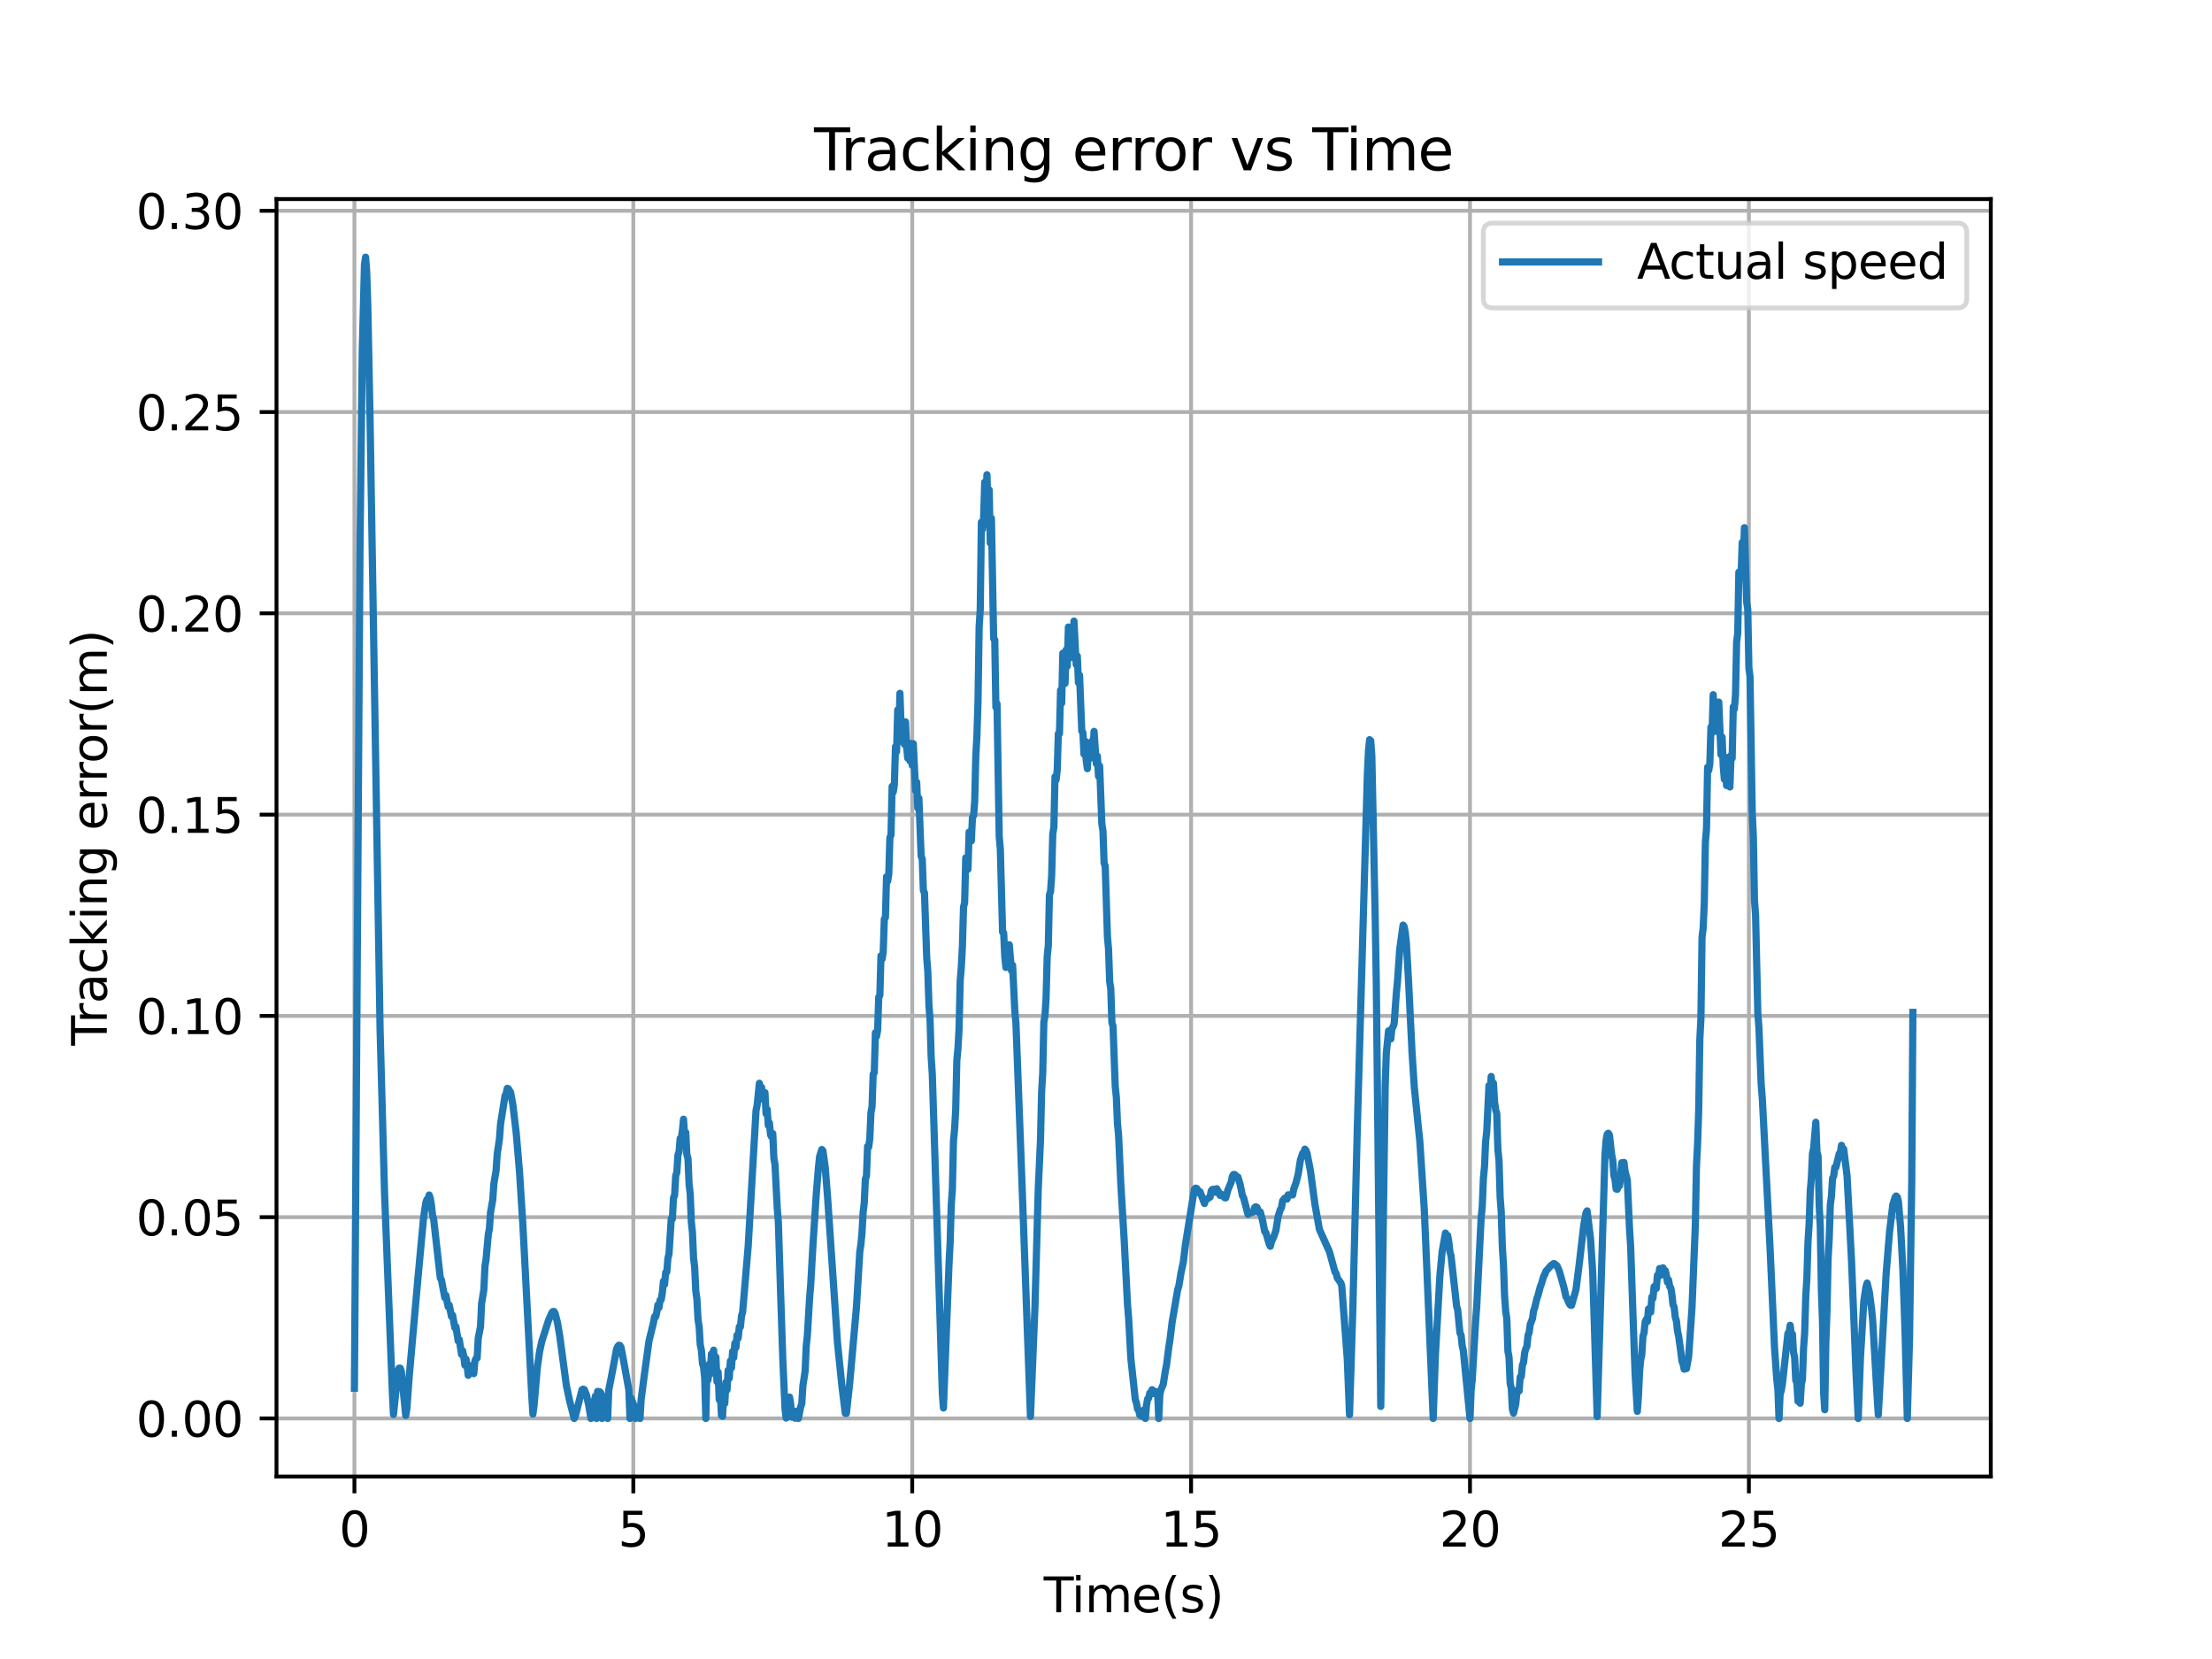 <?xml version="1.0" encoding="utf-8" standalone="no"?>
<!DOCTYPE svg PUBLIC "-//W3C//DTD SVG 1.1//EN"
  "http://www.w3.org/Graphics/SVG/1.1/DTD/svg11.dtd">
<svg xmlns:xlink="http://www.w3.org/1999/xlink" width="460.8pt" height="345.6pt" viewBox="0 0 460.8 345.6" xmlns="http://www.w3.org/2000/svg" version="1.1">
 <defs>
  <style type="text/css">*{stroke-linejoin: round; stroke-linecap: butt}</style>
 </defs>
 <g id="figure_1">
  <g id="patch_1">
   <path d="M 0 345.6 
L 460.8 345.6 
L 460.8 0 
L 0 0 
z
" style="fill: #ffffff"/>
  </g>
  <g id="axes_1">
   <g id="patch_2">
    <path d="M 57.6 307.584 
L 414.72 307.584 
L 414.72 41.472 
L 57.6 41.472 
z
" style="fill: #ffffff"/>
   </g>
   <g id="matplotlib.axis_1">
    <g id="xtick_1">
     <g id="line2d_1">
      <path d="M 73.833 307.584 
L 73.833 41.472 
" clip-path="url(#pd1b2e5a08f)" style="fill: none; stroke: #b0b0b0; stroke-width: 0.8; stroke-linecap: square"/>
     </g>
     <g id="line2d_2">
      <defs>
       <path id="mec3357c084" d="M 0 0 
L 0 3.5 
" style="stroke: #000000; stroke-width: 0.8"/>
      </defs>
      <g>
       <use xlink:href="#mec3357c084" x="73.833" y="307.584" style="stroke: #000000; stroke-width: 0.8"/>
      </g>
     </g>
     <g id="text_1">
      <!-- 0 -->
      <g transform="translate(70.651 322.182) scale(0.1 -0.1)">
       <defs>
        <path id="DejaVuSans-30" d="M 2034 4250 
Q 1547 4250 1301 3770 
Q 1056 3291 1056 2328 
Q 1056 1369 1301 889 
Q 1547 409 2034 409 
Q 2525 409 2770 889 
Q 3016 1369 3016 2328 
Q 3016 3291 2770 3770 
Q 2525 4250 2034 4250 
z
M 2034 4750 
Q 2819 4750 3233 4129 
Q 3647 3509 3647 2328 
Q 3647 1150 3233 529 
Q 2819 -91 2034 -91 
Q 1250 -91 836 529 
Q 422 1150 422 2328 
Q 422 3509 836 4129 
Q 1250 4750 2034 4750 
z
" transform="scale(0.016)"/>
       </defs>
       <use xlink:href="#DejaVuSans-30"/>
      </g>
     </g>
    </g>
    <g id="xtick_2">
     <g id="line2d_3">
      <path d="M 131.931 307.584 
L 131.931 41.472 
" clip-path="url(#pd1b2e5a08f)" style="fill: none; stroke: #b0b0b0; stroke-width: 0.8; stroke-linecap: square"/>
     </g>
     <g id="line2d_4">
      <g>
       <use xlink:href="#mec3357c084" x="131.931" y="307.584" style="stroke: #000000; stroke-width: 0.8"/>
      </g>
     </g>
     <g id="text_2">
      <!-- 5 -->
      <g transform="translate(128.75 322.182) scale(0.1 -0.1)">
       <defs>
        <path id="DejaVuSans-35" d="M 691 4666 
L 3169 4666 
L 3169 4134 
L 1269 4134 
L 1269 2991 
Q 1406 3038 1543 3061 
Q 1681 3084 1819 3084 
Q 2600 3084 3056 2656 
Q 3513 2228 3513 1497 
Q 3513 744 3044 326 
Q 2575 -91 1722 -91 
Q 1428 -91 1123 -41 
Q 819 9 494 109 
L 494 744 
Q 775 591 1075 516 
Q 1375 441 1709 441 
Q 2250 441 2565 725 
Q 2881 1009 2881 1497 
Q 2881 1984 2565 2268 
Q 2250 2553 1709 2553 
Q 1456 2553 1204 2497 
Q 953 2441 691 2322 
L 691 4666 
z
" transform="scale(0.016)"/>
       </defs>
       <use xlink:href="#DejaVuSans-35"/>
      </g>
     </g>
    </g>
    <g id="xtick_3">
     <g id="line2d_5">
      <path d="M 190.03 307.584 
L 190.03 41.472 
" clip-path="url(#pd1b2e5a08f)" style="fill: none; stroke: #b0b0b0; stroke-width: 0.8; stroke-linecap: square"/>
     </g>
     <g id="line2d_6">
      <g>
       <use xlink:href="#mec3357c084" x="190.03" y="307.584" style="stroke: #000000; stroke-width: 0.8"/>
      </g>
     </g>
     <g id="text_3">
      <!-- 10 -->
      <g transform="translate(183.667 322.182) scale(0.1 -0.1)">
       <defs>
        <path id="DejaVuSans-31" d="M 794 531 
L 1825 531 
L 1825 4091 
L 703 3866 
L 703 4441 
L 1819 4666 
L 2450 4666 
L 2450 531 
L 3481 531 
L 3481 0 
L 794 0 
L 794 531 
z
" transform="scale(0.016)"/>
       </defs>
       <use xlink:href="#DejaVuSans-31"/>
       <use xlink:href="#DejaVuSans-30" x="63.623"/>
      </g>
     </g>
    </g>
    <g id="xtick_4">
     <g id="line2d_7">
      <path d="M 248.128 307.584 
L 248.128 41.472 
" clip-path="url(#pd1b2e5a08f)" style="fill: none; stroke: #b0b0b0; stroke-width: 0.8; stroke-linecap: square"/>
     </g>
     <g id="line2d_8">
      <g>
       <use xlink:href="#mec3357c084" x="248.128" y="307.584" style="stroke: #000000; stroke-width: 0.8"/>
      </g>
     </g>
     <g id="text_4">
      <!-- 15 -->
      <g transform="translate(241.766 322.182) scale(0.1 -0.1)">
       <use xlink:href="#DejaVuSans-31"/>
       <use xlink:href="#DejaVuSans-35" x="63.623"/>
      </g>
     </g>
    </g>
    <g id="xtick_5">
     <g id="line2d_9">
      <path d="M 306.227 307.584 
L 306.227 41.472 
" clip-path="url(#pd1b2e5a08f)" style="fill: none; stroke: #b0b0b0; stroke-width: 0.8; stroke-linecap: square"/>
     </g>
     <g id="line2d_10">
      <g>
       <use xlink:href="#mec3357c084" x="306.227" y="307.584" style="stroke: #000000; stroke-width: 0.8"/>
      </g>
     </g>
     <g id="text_5">
      <!-- 20 -->
      <g transform="translate(299.864 322.182) scale(0.1 -0.1)">
       <defs>
        <path id="DejaVuSans-32" d="M 1228 531 
L 3431 531 
L 3431 0 
L 469 0 
L 469 531 
Q 828 903 1448 1529 
Q 2069 2156 2228 2338 
Q 2531 2678 2651 2914 
Q 2772 3150 2772 3378 
Q 2772 3750 2511 3984 
Q 2250 4219 1831 4219 
Q 1534 4219 1204 4116 
Q 875 4013 500 3803 
L 500 4441 
Q 881 4594 1212 4672 
Q 1544 4750 1819 4750 
Q 2544 4750 2975 4387 
Q 3406 4025 3406 3419 
Q 3406 3131 3298 2873 
Q 3191 2616 2906 2266 
Q 2828 2175 2409 1742 
Q 1991 1309 1228 531 
z
" transform="scale(0.016)"/>
       </defs>
       <use xlink:href="#DejaVuSans-32"/>
       <use xlink:href="#DejaVuSans-30" x="63.623"/>
      </g>
     </g>
    </g>
    <g id="xtick_6">
     <g id="line2d_11">
      <path d="M 364.325 307.584 
L 364.325 41.472 
" clip-path="url(#pd1b2e5a08f)" style="fill: none; stroke: #b0b0b0; stroke-width: 0.8; stroke-linecap: square"/>
     </g>
     <g id="line2d_12">
      <g>
       <use xlink:href="#mec3357c084" x="364.325" y="307.584" style="stroke: #000000; stroke-width: 0.8"/>
      </g>
     </g>
     <g id="text_6">
      <!-- 25 -->
      <g transform="translate(357.963 322.182) scale(0.1 -0.1)">
       <use xlink:href="#DejaVuSans-32"/>
       <use xlink:href="#DejaVuSans-35" x="63.623"/>
      </g>
     </g>
    </g>
    <g id="text_7">
     <!-- Time(s) -->
     <g transform="translate(217.42 335.861) scale(0.1 -0.1)">
      <defs>
       <path id="DejaVuSans-54" d="M -19 4666 
L 3928 4666 
L 3928 4134 
L 2272 4134 
L 2272 0 
L 1638 0 
L 1638 4134 
L -19 4134 
L -19 4666 
z
" transform="scale(0.016)"/>
       <path id="DejaVuSans-69" d="M 603 3500 
L 1178 3500 
L 1178 0 
L 603 0 
L 603 3500 
z
M 603 4863 
L 1178 4863 
L 1178 4134 
L 603 4134 
L 603 4863 
z
" transform="scale(0.016)"/>
       <path id="DejaVuSans-6d" d="M 3328 2828 
Q 3544 3216 3844 3400 
Q 4144 3584 4550 3584 
Q 5097 3584 5394 3201 
Q 5691 2819 5691 2113 
L 5691 0 
L 5113 0 
L 5113 2094 
Q 5113 2597 4934 2840 
Q 4756 3084 4391 3084 
Q 3944 3084 3684 2787 
Q 3425 2491 3425 1978 
L 3425 0 
L 2847 0 
L 2847 2094 
Q 2847 2600 2669 2842 
Q 2491 3084 2119 3084 
Q 1678 3084 1418 2786 
Q 1159 2488 1159 1978 
L 1159 0 
L 581 0 
L 581 3500 
L 1159 3500 
L 1159 2956 
Q 1356 3278 1631 3431 
Q 1906 3584 2284 3584 
Q 2666 3584 2933 3390 
Q 3200 3197 3328 2828 
z
" transform="scale(0.016)"/>
       <path id="DejaVuSans-65" d="M 3597 1894 
L 3597 1613 
L 953 1613 
Q 991 1019 1311 708 
Q 1631 397 2203 397 
Q 2534 397 2845 478 
Q 3156 559 3463 722 
L 3463 178 
Q 3153 47 2828 -22 
Q 2503 -91 2169 -91 
Q 1331 -91 842 396 
Q 353 884 353 1716 
Q 353 2575 817 3079 
Q 1281 3584 2069 3584 
Q 2775 3584 3186 3129 
Q 3597 2675 3597 1894 
z
M 3022 2063 
Q 3016 2534 2758 2815 
Q 2500 3097 2075 3097 
Q 1594 3097 1305 2825 
Q 1016 2553 972 2059 
L 3022 2063 
z
" transform="scale(0.016)"/>
       <path id="DejaVuSans-28" d="M 1984 4856 
Q 1566 4138 1362 3434 
Q 1159 2731 1159 2009 
Q 1159 1288 1364 580 
Q 1569 -128 1984 -844 
L 1484 -844 
Q 1016 -109 783 600 
Q 550 1309 550 2009 
Q 550 2706 781 3412 
Q 1013 4119 1484 4856 
L 1984 4856 
z
" transform="scale(0.016)"/>
       <path id="DejaVuSans-73" d="M 2834 3397 
L 2834 2853 
Q 2591 2978 2328 3040 
Q 2066 3103 1784 3103 
Q 1356 3103 1142 2972 
Q 928 2841 928 2578 
Q 928 2378 1081 2264 
Q 1234 2150 1697 2047 
L 1894 2003 
Q 2506 1872 2764 1633 
Q 3022 1394 3022 966 
Q 3022 478 2636 193 
Q 2250 -91 1575 -91 
Q 1294 -91 989 -36 
Q 684 19 347 128 
L 347 722 
Q 666 556 975 473 
Q 1284 391 1588 391 
Q 1994 391 2212 530 
Q 2431 669 2431 922 
Q 2431 1156 2273 1281 
Q 2116 1406 1581 1522 
L 1381 1569 
Q 847 1681 609 1914 
Q 372 2147 372 2553 
Q 372 3047 722 3315 
Q 1072 3584 1716 3584 
Q 2034 3584 2315 3537 
Q 2597 3491 2834 3397 
z
" transform="scale(0.016)"/>
       <path id="DejaVuSans-29" d="M 513 4856 
L 1013 4856 
Q 1481 4119 1714 3412 
Q 1947 2706 1947 2009 
Q 1947 1309 1714 600 
Q 1481 -109 1013 -844 
L 513 -844 
Q 928 -128 1133 580 
Q 1338 1288 1338 2009 
Q 1338 2731 1133 3434 
Q 928 4138 513 4856 
z
" transform="scale(0.016)"/>
      </defs>
      <use xlink:href="#DejaVuSans-54"/>
      <use xlink:href="#DejaVuSans-69" x="57.959"/>
      <use xlink:href="#DejaVuSans-6d" x="85.742"/>
      <use xlink:href="#DejaVuSans-65" x="183.154"/>
      <use xlink:href="#DejaVuSans-28" x="244.678"/>
      <use xlink:href="#DejaVuSans-73" x="283.691"/>
      <use xlink:href="#DejaVuSans-29" x="335.791"/>
     </g>
    </g>
   </g>
   <g id="matplotlib.axis_2">
    <g id="ytick_1">
     <g id="line2d_13">
      <path d="M 57.6 295.488 
L 414.72 295.488 
" clip-path="url(#pd1b2e5a08f)" style="fill: none; stroke: #b0b0b0; stroke-width: 0.8; stroke-linecap: square"/>
     </g>
     <g id="line2d_14">
      <defs>
       <path id="m14a353dc84" d="M 0 0 
L -3.5 0 
" style="stroke: #000000; stroke-width: 0.8"/>
      </defs>
      <g>
       <use xlink:href="#m14a353dc84" x="57.6" y="295.488" style="stroke: #000000; stroke-width: 0.8"/>
      </g>
     </g>
     <g id="text_8">
      <!-- 0.00 -->
      <g transform="translate(28.334 299.287) scale(0.1 -0.1)">
       <defs>
        <path id="DejaVuSans-2e" d="M 684 794 
L 1344 794 
L 1344 0 
L 684 0 
L 684 794 
z
" transform="scale(0.016)"/>
       </defs>
       <use xlink:href="#DejaVuSans-30"/>
       <use xlink:href="#DejaVuSans-2e" x="63.623"/>
       <use xlink:href="#DejaVuSans-30" x="95.41"/>
       <use xlink:href="#DejaVuSans-30" x="159.033"/>
      </g>
     </g>
    </g>
    <g id="ytick_2">
     <g id="line2d_15">
      <path d="M 57.6 253.558 
L 414.72 253.558 
" clip-path="url(#pd1b2e5a08f)" style="fill: none; stroke: #b0b0b0; stroke-width: 0.8; stroke-linecap: square"/>
     </g>
     <g id="line2d_16">
      <g>
       <use xlink:href="#m14a353dc84" x="57.6" y="253.558" style="stroke: #000000; stroke-width: 0.8"/>
      </g>
     </g>
     <g id="text_9">
      <!-- 0.05 -->
      <g transform="translate(28.334 257.357) scale(0.1 -0.1)">
       <use xlink:href="#DejaVuSans-30"/>
       <use xlink:href="#DejaVuSans-2e" x="63.623"/>
       <use xlink:href="#DejaVuSans-30" x="95.41"/>
       <use xlink:href="#DejaVuSans-35" x="159.033"/>
      </g>
     </g>
    </g>
    <g id="ytick_3">
     <g id="line2d_17">
      <path d="M 57.6 211.628 
L 414.72 211.628 
" clip-path="url(#pd1b2e5a08f)" style="fill: none; stroke: #b0b0b0; stroke-width: 0.8; stroke-linecap: square"/>
     </g>
     <g id="line2d_18">
      <g>
       <use xlink:href="#m14a353dc84" x="57.6" y="211.628" style="stroke: #000000; stroke-width: 0.8"/>
      </g>
     </g>
     <g id="text_10">
      <!-- 0.10 -->
      <g transform="translate(28.334 215.427) scale(0.1 -0.1)">
       <use xlink:href="#DejaVuSans-30"/>
       <use xlink:href="#DejaVuSans-2e" x="63.623"/>
       <use xlink:href="#DejaVuSans-31" x="95.41"/>
       <use xlink:href="#DejaVuSans-30" x="159.033"/>
      </g>
     </g>
    </g>
    <g id="ytick_4">
     <g id="line2d_19">
      <path d="M 57.6 169.698 
L 414.72 169.698 
" clip-path="url(#pd1b2e5a08f)" style="fill: none; stroke: #b0b0b0; stroke-width: 0.8; stroke-linecap: square"/>
     </g>
     <g id="line2d_20">
      <g>
       <use xlink:href="#m14a353dc84" x="57.6" y="169.698" style="stroke: #000000; stroke-width: 0.8"/>
      </g>
     </g>
     <g id="text_11">
      <!-- 0.15 -->
      <g transform="translate(28.334 173.497) scale(0.1 -0.1)">
       <use xlink:href="#DejaVuSans-30"/>
       <use xlink:href="#DejaVuSans-2e" x="63.623"/>
       <use xlink:href="#DejaVuSans-31" x="95.41"/>
       <use xlink:href="#DejaVuSans-35" x="159.033"/>
      </g>
     </g>
    </g>
    <g id="ytick_5">
     <g id="line2d_21">
      <path d="M 57.6 127.768 
L 414.72 127.768 
" clip-path="url(#pd1b2e5a08f)" style="fill: none; stroke: #b0b0b0; stroke-width: 0.8; stroke-linecap: square"/>
     </g>
     <g id="line2d_22">
      <g>
       <use xlink:href="#m14a353dc84" x="57.6" y="127.768" style="stroke: #000000; stroke-width: 0.8"/>
      </g>
     </g>
     <g id="text_12">
      <!-- 0.20 -->
      <g transform="translate(28.334 131.567) scale(0.1 -0.1)">
       <use xlink:href="#DejaVuSans-30"/>
       <use xlink:href="#DejaVuSans-2e" x="63.623"/>
       <use xlink:href="#DejaVuSans-32" x="95.41"/>
       <use xlink:href="#DejaVuSans-30" x="159.033"/>
      </g>
     </g>
    </g>
    <g id="ytick_6">
     <g id="line2d_23">
      <path d="M 57.6 85.838 
L 414.72 85.838 
" clip-path="url(#pd1b2e5a08f)" style="fill: none; stroke: #b0b0b0; stroke-width: 0.8; stroke-linecap: square"/>
     </g>
     <g id="line2d_24">
      <g>
       <use xlink:href="#m14a353dc84" x="57.6" y="85.838" style="stroke: #000000; stroke-width: 0.8"/>
      </g>
     </g>
     <g id="text_13">
      <!-- 0.25 -->
      <g transform="translate(28.334 89.637) scale(0.1 -0.1)">
       <use xlink:href="#DejaVuSans-30"/>
       <use xlink:href="#DejaVuSans-2e" x="63.623"/>
       <use xlink:href="#DejaVuSans-32" x="95.41"/>
       <use xlink:href="#DejaVuSans-35" x="159.033"/>
      </g>
     </g>
    </g>
    <g id="ytick_7">
     <g id="line2d_25">
      <path d="M 57.6 43.908 
L 414.72 43.908 
" clip-path="url(#pd1b2e5a08f)" style="fill: none; stroke: #b0b0b0; stroke-width: 0.8; stroke-linecap: square"/>
     </g>
     <g id="line2d_26">
      <g>
       <use xlink:href="#m14a353dc84" x="57.6" y="43.908" style="stroke: #000000; stroke-width: 0.8"/>
      </g>
     </g>
     <g id="text_14">
      <!-- 0.30 -->
      <g transform="translate(28.334 47.707) scale(0.1 -0.1)">
       <defs>
        <path id="DejaVuSans-33" d="M 2597 2516 
Q 3050 2419 3304 2112 
Q 3559 1806 3559 1356 
Q 3559 666 3084 287 
Q 2609 -91 1734 -91 
Q 1441 -91 1130 -33 
Q 819 25 488 141 
L 488 750 
Q 750 597 1062 519 
Q 1375 441 1716 441 
Q 2309 441 2620 675 
Q 2931 909 2931 1356 
Q 2931 1769 2642 2001 
Q 2353 2234 1838 2234 
L 1294 2234 
L 1294 2753 
L 1863 2753 
Q 2328 2753 2575 2939 
Q 2822 3125 2822 3475 
Q 2822 3834 2567 4026 
Q 2313 4219 1838 4219 
Q 1578 4219 1281 4162 
Q 984 4106 628 3988 
L 628 4550 
Q 988 4650 1302 4700 
Q 1616 4750 1894 4750 
Q 2613 4750 3031 4423 
Q 3450 4097 3450 3541 
Q 3450 3153 3228 2886 
Q 3006 2619 2597 2516 
z
" transform="scale(0.016)"/>
       </defs>
       <use xlink:href="#DejaVuSans-30"/>
       <use xlink:href="#DejaVuSans-2e" x="63.623"/>
       <use xlink:href="#DejaVuSans-33" x="95.41"/>
       <use xlink:href="#DejaVuSans-30" x="159.033"/>
      </g>
     </g>
    </g>
    <g id="text_15">
     <!-- Tracking error(m) -->
     <g transform="translate(22.255 217.804) rotate(-90) scale(0.1 -0.1)">
      <defs>
       <path id="DejaVuSans-72" d="M 2631 2963 
Q 2534 3019 2420 3045 
Q 2306 3072 2169 3072 
Q 1681 3072 1420 2755 
Q 1159 2438 1159 1844 
L 1159 0 
L 581 0 
L 581 3500 
L 1159 3500 
L 1159 2956 
Q 1341 3275 1631 3429 
Q 1922 3584 2338 3584 
Q 2397 3584 2469 3576 
Q 2541 3569 2628 3553 
L 2631 2963 
z
" transform="scale(0.016)"/>
       <path id="DejaVuSans-61" d="M 2194 1759 
Q 1497 1759 1228 1600 
Q 959 1441 959 1056 
Q 959 750 1161 570 
Q 1363 391 1709 391 
Q 2188 391 2477 730 
Q 2766 1069 2766 1631 
L 2766 1759 
L 2194 1759 
z
M 3341 1997 
L 3341 0 
L 2766 0 
L 2766 531 
Q 2569 213 2275 61 
Q 1981 -91 1556 -91 
Q 1019 -91 701 211 
Q 384 513 384 1019 
Q 384 1609 779 1909 
Q 1175 2209 1959 2209 
L 2766 2209 
L 2766 2266 
Q 2766 2663 2505 2880 
Q 2244 3097 1772 3097 
Q 1472 3097 1187 3025 
Q 903 2953 641 2809 
L 641 3341 
Q 956 3463 1253 3523 
Q 1550 3584 1831 3584 
Q 2591 3584 2966 3190 
Q 3341 2797 3341 1997 
z
" transform="scale(0.016)"/>
       <path id="DejaVuSans-63" d="M 3122 3366 
L 3122 2828 
Q 2878 2963 2633 3030 
Q 2388 3097 2138 3097 
Q 1578 3097 1268 2742 
Q 959 2388 959 1747 
Q 959 1106 1268 751 
Q 1578 397 2138 397 
Q 2388 397 2633 464 
Q 2878 531 3122 666 
L 3122 134 
Q 2881 22 2623 -34 
Q 2366 -91 2075 -91 
Q 1284 -91 818 406 
Q 353 903 353 1747 
Q 353 2603 823 3093 
Q 1294 3584 2113 3584 
Q 2378 3584 2631 3529 
Q 2884 3475 3122 3366 
z
" transform="scale(0.016)"/>
       <path id="DejaVuSans-6b" d="M 581 4863 
L 1159 4863 
L 1159 1991 
L 2875 3500 
L 3609 3500 
L 1753 1863 
L 3688 0 
L 2938 0 
L 1159 1709 
L 1159 0 
L 581 0 
L 581 4863 
z
" transform="scale(0.016)"/>
       <path id="DejaVuSans-6e" d="M 3513 2113 
L 3513 0 
L 2938 0 
L 2938 2094 
Q 2938 2591 2744 2837 
Q 2550 3084 2163 3084 
Q 1697 3084 1428 2787 
Q 1159 2491 1159 1978 
L 1159 0 
L 581 0 
L 581 3500 
L 1159 3500 
L 1159 2956 
Q 1366 3272 1645 3428 
Q 1925 3584 2291 3584 
Q 2894 3584 3203 3211 
Q 3513 2838 3513 2113 
z
" transform="scale(0.016)"/>
       <path id="DejaVuSans-67" d="M 2906 1791 
Q 2906 2416 2648 2759 
Q 2391 3103 1925 3103 
Q 1463 3103 1205 2759 
Q 947 2416 947 1791 
Q 947 1169 1205 825 
Q 1463 481 1925 481 
Q 2391 481 2648 825 
Q 2906 1169 2906 1791 
z
M 3481 434 
Q 3481 -459 3084 -895 
Q 2688 -1331 1869 -1331 
Q 1566 -1331 1297 -1286 
Q 1028 -1241 775 -1147 
L 775 -588 
Q 1028 -725 1275 -790 
Q 1522 -856 1778 -856 
Q 2344 -856 2625 -561 
Q 2906 -266 2906 331 
L 2906 616 
Q 2728 306 2450 153 
Q 2172 0 1784 0 
Q 1141 0 747 490 
Q 353 981 353 1791 
Q 353 2603 747 3093 
Q 1141 3584 1784 3584 
Q 2172 3584 2450 3431 
Q 2728 3278 2906 2969 
L 2906 3500 
L 3481 3500 
L 3481 434 
z
" transform="scale(0.016)"/>
       <path id="DejaVuSans-20" transform="scale(0.016)"/>
       <path id="DejaVuSans-6f" d="M 1959 3097 
Q 1497 3097 1228 2736 
Q 959 2375 959 1747 
Q 959 1119 1226 758 
Q 1494 397 1959 397 
Q 2419 397 2687 759 
Q 2956 1122 2956 1747 
Q 2956 2369 2687 2733 
Q 2419 3097 1959 3097 
z
M 1959 3584 
Q 2709 3584 3137 3096 
Q 3566 2609 3566 1747 
Q 3566 888 3137 398 
Q 2709 -91 1959 -91 
Q 1206 -91 779 398 
Q 353 888 353 1747 
Q 353 2609 779 3096 
Q 1206 3584 1959 3584 
z
" transform="scale(0.016)"/>
      </defs>
      <use xlink:href="#DejaVuSans-54"/>
      <use xlink:href="#DejaVuSans-72" x="46.334"/>
      <use xlink:href="#DejaVuSans-61" x="87.447"/>
      <use xlink:href="#DejaVuSans-63" x="148.727"/>
      <use xlink:href="#DejaVuSans-6b" x="203.707"/>
      <use xlink:href="#DejaVuSans-69" x="261.617"/>
      <use xlink:href="#DejaVuSans-6e" x="289.4"/>
      <use xlink:href="#DejaVuSans-67" x="352.779"/>
      <use xlink:href="#DejaVuSans-20" x="416.256"/>
      <use xlink:href="#DejaVuSans-65" x="448.043"/>
      <use xlink:href="#DejaVuSans-72" x="509.566"/>
      <use xlink:href="#DejaVuSans-72" x="548.93"/>
      <use xlink:href="#DejaVuSans-6f" x="587.793"/>
      <use xlink:href="#DejaVuSans-72" x="648.975"/>
      <use xlink:href="#DejaVuSans-28" x="690.088"/>
      <use xlink:href="#DejaVuSans-6d" x="729.102"/>
      <use xlink:href="#DejaVuSans-29" x="826.514"/>
     </g>
    </g>
   </g>
   <g id="line2d_27">
    <path d="M 73.833 289.189 
L 74.995 113.973 
L 74.995 113.973 
L 75.459 73.417 
L 75.459 73.417 
L 75.924 55.129 
L 75.924 55.129 
L 76.157 53.568 
L 76.157 53.568 
L 76.389 56.569 
L 76.389 56.569 
L 76.621 63.692 
L 77.086 87.146 
L 77.086 87.146 
L 79.178 214.471 
L 79.178 214.471 
L 80.107 248.52 
L 80.107 248.52 
L 81.734 289.969 
L 81.734 289.969 
L 81.967 294.664 
L 81.967 294.664 
L 82.896 285.738 
L 82.896 285.738 
L 83.128 285.011 
L 83.128 285.011 
L 83.361 285.011 
L 83.361 285.011 
L 83.593 285.616 
L 83.593 285.616 
L 84.523 294.872 
L 84.523 294.872 
L 84.755 293.557 
L 84.755 293.557 
L 85.22 287.073 
L 85.22 287.073 
L 87.079 266.119 
L 87.079 266.119 
L 88.241 253.638 
L 88.241 253.638 
L 88.706 250.547 
L 88.706 250.547 
L 88.938 249.867 
L 88.938 249.867 
L 89.171 249.898 
L 89.171 249.898 
L 89.403 248.938 
L 89.403 248.938 
L 89.636 249.631 
L 89.636 249.631 
L 89.868 251.021 
L 89.868 251.021 
L 90.1 253.109 
L 90.1 253.109 
L 90.333 253.925 
L 90.333 253.925 
L 91.495 264.252 
L 91.495 264.252 
L 91.727 266.228 
L 91.727 266.228 
L 91.959 266.639 
L 91.959 266.639 
L 92.657 270.321 
L 92.657 270.321 
L 92.889 269.847 
L 92.889 269.847 
L 93.354 272.224 
L 93.354 272.224 
L 93.586 271.894 
L 93.586 271.894 
L 94.051 274.235 
L 94.051 274.235 
L 94.283 273.975 
L 94.283 273.975 
L 94.748 276.597 
L 94.748 276.597 
L 94.981 276.383 
L 95.445 279.34 
L 95.445 279.34 
L 95.678 279.058 
L 95.678 279.058 
L 96.143 282.162 
L 96.143 282.162 
L 96.375 281.4 
L 96.375 281.4 
L 96.607 282.535 
L 96.607 282.535 
L 96.84 284.391 
L 97.072 283.12 
L 97.072 283.12 
L 97.305 284.434 
L 97.305 284.434 
L 97.537 286.506 
L 97.537 286.506 
L 97.769 284.468 
L 97.769 284.468 
L 98.002 285.844 
L 98.002 285.844 
L 98.234 284.663 
L 98.234 284.663 
L 98.467 285.081 
L 98.467 285.081 
L 98.699 286.159 
L 98.699 286.159 
L 98.931 283.499 
L 98.931 283.499 
L 99.164 283.003 
L 99.164 283.003 
L 99.396 282.921 
L 99.396 282.921 
L 99.628 278.763 
L 99.628 278.763 
L 100.093 276.401 
L 100.093 276.401 
L 100.326 271.531 
L 100.326 271.531 
L 100.79 268.706 
L 100.79 268.706 
L 101.023 263.814 
L 101.023 263.814 
L 101.255 262.364 
L 101.255 262.364 
L 101.72 257.135 
L 101.72 257.135 
L 101.952 255.977 
L 101.952 255.977 
L 102.185 252.585 
L 102.185 252.585 
L 102.65 249.943 
L 102.65 249.943 
L 102.882 246.577 
L 102.882 246.577 
L 103.347 243.812 
L 103.347 243.812 
L 103.579 240.392 
L 104.044 237.28 
L 104.044 237.28 
L 104.276 234.143 
L 104.276 234.143 
L 105.206 228.242 
L 105.206 228.242 
L 105.438 227.845 
L 105.438 227.845 
L 105.671 226.717 
L 105.671 226.717 
L 105.903 226.8 
L 105.903 226.8 
L 106.368 227.584 
L 106.368 227.584 
L 106.833 230.091 
L 106.833 230.091 
L 107.53 235.925 
L 107.53 235.925 
L 108.227 244.15 
L 108.227 244.15 
L 108.924 255.129 
L 108.924 255.129 
L 110.783 290.875 
L 110.783 290.875 
L 111.016 294.588 
L 111.016 294.588 
L 111.248 292.824 
L 111.248 292.824 
L 111.945 284.812 
L 111.945 284.812 
L 112.41 281.508 
L 112.41 281.508 
L 112.875 279.406 
L 112.875 279.406 
L 114.269 275.028 
L 114.269 275.028 
L 114.966 273.447 
L 114.966 273.447 
L 115.199 273.203 
L 115.199 273.203 
L 115.431 273.216 
L 115.431 273.216 
L 115.664 273.694 
L 115.664 273.694 
L 116.128 275.498 
L 116.128 275.498 
L 116.593 278.232 
L 116.593 278.232 
L 117.988 288.643 
L 117.988 288.643 
L 118.685 291.916 
L 118.685 291.916 
L 119.614 295.488 
L 119.614 295.488 
L 119.847 295.028 
L 119.847 295.028 
L 121.241 289.503 
L 121.241 289.503 
L 121.474 289.391 
L 121.474 289.391 
L 121.706 289.464 
L 122.171 290.604 
L 122.171 290.604 
L 122.635 292.743 
L 122.635 292.743 
L 123.1 295.488 
L 123.1 295.488 
L 124.03 290.836 
L 124.03 290.836 
L 124.262 295.488 
L 124.262 295.488 
L 124.495 289.85 
L 124.495 289.85 
L 124.959 289.939 
L 124.959 289.939 
L 125.192 290.212 
L 125.192 290.212 
L 125.424 295.488 
L 125.424 295.488 
L 125.657 290.928 
L 125.657 290.928 
L 125.889 291.199 
L 125.889 291.199 
L 126.121 291.126 
L 126.121 291.126 
L 126.354 290.877 
L 126.354 290.877 
L 126.586 295.488 
L 126.586 295.488 
L 126.819 289.505 
L 126.819 289.505 
L 127.283 287.225 
L 127.283 287.225 
L 128.445 281.041 
L 128.445 281.041 
L 128.678 280.49 
L 128.678 280.49 
L 128.91 280.235 
L 128.91 280.235 
L 129.143 280.283 
L 129.143 280.283 
L 129.375 280.703 
L 129.375 280.703 
L 130.072 284.404 
L 130.072 284.404 
L 131.002 289.55 
L 131.002 289.55 
L 131.234 295.488 
L 131.234 295.488 
L 131.466 291.271 
L 131.466 291.271 
L 132.164 293.038 
L 132.164 293.038 
L 132.396 295.488 
L 132.396 295.488 
L 132.628 294.376 
L 132.628 294.376 
L 132.861 295.307 
L 132.861 295.307 
L 133.093 294.54 
L 133.093 294.54 
L 133.326 295.488 
L 133.326 295.488 
L 133.558 291.578 
L 133.558 291.578 
L 134.255 286.195 
L 134.255 286.195 
L 134.952 281.159 
L 134.952 281.159 
L 135.185 279.413 
L 135.185 279.413 
L 136.114 275.601 
L 136.114 275.601 
L 136.347 274.292 
L 136.347 274.292 
L 136.579 274.339 
L 136.579 274.339 
L 136.812 273.427 
L 136.812 273.427 
L 137.044 271.871 
L 137.044 271.871 
L 137.276 272.402 
L 137.276 272.402 
L 137.509 270.84 
L 137.509 270.84 
L 137.741 270.753 
L 137.741 270.753 
L 137.973 269.341 
L 137.973 269.341 
L 138.206 266.91 
L 138.206 266.91 
L 138.438 267.589 
L 138.438 267.589 
L 138.671 265.079 
L 138.671 265.079 
L 138.903 264.994 
L 138.903 264.994 
L 139.135 262.149 
L 139.135 262.149 
L 139.368 261.204 
L 139.368 261.204 
L 139.833 253.898 
L 139.833 253.898 
L 140.065 253.925 
L 140.065 253.925 
L 140.297 249.515 
L 140.297 249.515 
L 140.53 249.052 
L 140.53 249.052 
L 140.762 244.904 
L 140.762 244.904 
L 140.995 244.251 
L 140.995 244.251 
L 141.227 240.585 
L 141.227 240.585 
L 141.459 239.96 
L 141.459 239.96 
L 141.692 237.166 
L 141.692 237.166 
L 141.924 237.064 
L 141.924 237.064 
L 142.157 235.544 
L 142.157 235.544 
L 142.389 233.153 
L 142.389 233.153 
L 142.621 236.756 
L 142.621 236.756 
L 142.854 235.911 
L 142.854 235.911 
L 143.086 240.561 
L 143.086 240.561 
L 143.319 241.32 
L 143.319 241.32 
L 143.551 246.789 
L 143.551 246.789 
L 143.783 248.672 
L 144.016 254.577 
L 144.016 254.577 
L 144.248 256.701 
L 144.248 256.701 
L 144.481 262.105 
L 144.481 262.105 
L 144.713 263.993 
L 144.713 263.993 
L 144.945 268.953 
L 144.945 268.953 
L 145.178 270.627 
L 145.178 270.627 
L 145.41 274.862 
L 145.41 274.862 
L 145.643 276.383 
L 145.643 276.383 
L 145.875 280.171 
L 145.875 280.171 
L 146.107 281.224 
L 146.107 281.224 
L 146.34 284.074 
L 146.34 284.074 
L 146.572 284.824 
L 146.572 284.824 
L 146.804 287.074 
L 146.804 287.074 
L 147.037 295.488 
L 147.037 295.488 
L 147.269 285.242 
L 147.269 285.242 
L 147.502 287.458 
L 147.502 287.458 
L 147.734 284.183 
L 147.734 284.183 
L 147.966 286.242 
L 147.966 286.242 
L 148.199 282.06 
L 148.199 282.06 
L 148.431 284.933 
L 148.431 284.933 
L 148.664 281.263 
L 148.896 285.492 
L 148.896 285.492 
L 149.128 282.693 
L 149.128 282.693 
L 149.361 287.818 
L 149.361 287.818 
L 149.593 285.826 
L 149.593 285.826 
L 149.826 291.576 
L 149.826 291.576 
L 150.058 290.34 
L 150.058 290.34 
L 150.29 294.857 
L 150.29 294.857 
L 150.523 295.044 
L 150.755 290.705 
L 150.755 290.705 
L 150.988 292.358 
L 150.988 292.358 
L 151.22 287.96 
L 151.22 287.96 
L 151.452 289.541 
L 151.452 289.541 
L 151.685 285.459 
L 151.685 285.459 
L 151.917 287.124 
L 151.917 287.124 
L 152.15 283.528 
L 152.15 283.528 
L 152.382 284.931 
L 152.382 284.931 
L 152.614 281.551 
L 152.614 281.551 
L 152.847 282.796 
L 152.847 282.796 
L 153.079 279.835 
L 153.079 279.835 
L 153.312 280.723 
L 153.312 280.723 
L 153.544 278.114 
L 153.544 278.114 
L 153.776 278.756 
L 153.776 278.756 
L 154.009 276.386 
L 154.241 276.413 
L 154.241 276.413 
L 154.473 274.105 
L 154.473 274.105 
L 154.706 273.322 
L 154.706 273.322 
L 155.868 259.496 
L 155.868 259.496 
L 157.495 231.344 
L 157.495 231.344 
L 157.727 230.237 
L 157.727 230.237 
L 158.192 225.664 
L 158.192 225.664 
L 158.424 227.8 
L 158.424 227.8 
L 158.657 226.517 
L 158.657 226.517 
L 158.889 229.006 
L 159.121 228.944 
L 159.121 228.944 
L 159.354 227.612 
L 159.354 227.612 
L 159.586 232.007 
L 159.586 232.007 
L 159.819 231.104 
L 159.819 231.104 
L 160.051 234.438 
L 160.051 234.438 
L 160.283 233.921 
L 160.283 233.921 
L 160.516 236.41 
L 160.516 236.41 
L 160.748 236.836 
L 160.748 236.836 
L 160.981 236.14 
L 160.981 236.14 
L 161.213 241.328 
L 161.213 241.328 
L 161.445 242.572 
L 161.445 242.572 
L 161.91 251.685 
L 161.91 251.685 
L 162.142 254.512 
L 162.142 254.512 
L 162.607 269.096 
L 162.607 269.096 
L 163.072 283.203 
L 163.072 283.203 
L 163.537 293.534 
L 163.537 293.534 
L 163.769 295.397 
L 163.769 295.397 
L 164.002 292.129 
L 164.002 292.129 
L 164.234 292.25 
L 164.234 292.25 
L 164.466 291.037 
L 164.466 291.037 
L 164.699 292.363 
L 164.699 292.363 
L 164.931 295.199 
L 164.931 295.199 
L 165.164 294.09 
L 165.164 294.09 
L 165.396 294.437 
L 165.396 294.437 
L 165.628 295.43 
L 165.628 295.43 
L 165.861 293.977 
L 165.861 293.977 
L 166.093 295.252 
L 166.093 295.252 
L 166.326 295.488 
L 166.326 295.488 
L 166.79 293.079 
L 166.79 293.079 
L 167.023 292.433 
L 167.023 292.433 
L 167.255 288.708 
L 167.255 288.708 
L 167.72 285.657 
L 167.72 285.657 
L 167.952 280.439 
L 167.952 280.439 
L 168.185 278.246 
L 168.185 278.246 
L 168.65 270.482 
L 168.65 270.482 
L 168.882 267.684 
L 168.882 267.684 
L 169.347 259.49 
L 169.347 259.49 
L 170.044 248.761 
L 170.044 248.761 
L 170.509 243.066 
L 170.509 243.066 
L 170.741 240.903 
L 170.741 240.903 
L 171.206 239.451 
L 171.206 239.451 
L 171.438 239.752 
L 171.903 243.143 
L 171.903 243.143 
L 172.368 248.937 
L 172.368 248.937 
L 174.459 279.675 
L 174.459 279.675 
L 175.389 288.77 
L 175.389 288.77 
L 176.086 294.425 
L 176.086 294.425 
L 176.319 294.436 
L 176.319 294.436 
L 177.016 288.042 
L 177.016 288.042 
L 178.41 272.355 
L 178.41 272.355 
L 179.107 260.799 
L 179.107 260.799 
L 179.34 259.235 
L 179.34 259.235 
L 179.572 256.775 
L 179.804 252.528 
L 179.804 252.528 
L 180.037 250.627 
L 180.037 250.627 
L 180.269 245.658 
L 180.269 245.658 
L 180.502 244.977 
L 180.502 244.977 
L 180.734 238.805 
L 180.734 238.805 
L 180.966 238.963 
L 180.966 238.963 
L 181.199 237.112 
L 181.199 237.112 
L 181.431 231.797 
L 181.431 231.797 
L 181.664 230.531 
L 181.664 230.531 
L 181.896 223.759 
L 181.896 223.759 
L 182.128 223.465 
L 182.128 223.465 
L 182.361 215.13 
L 182.361 215.13 
L 182.593 215.918 
L 182.593 215.918 
L 182.826 214.6 
L 182.826 214.6 
L 183.058 207.712 
L 183.058 207.712 
L 183.29 207.35 
L 183.29 207.35 
L 183.523 199.107 
L 183.523 199.107 
L 183.755 199.791 
L 183.755 199.791 
L 183.988 198.359 
L 183.988 198.359 
L 184.22 191.447 
L 184.22 191.447 
L 184.452 191.118 
L 184.452 191.118 
L 184.685 182.652 
L 184.685 182.652 
L 184.917 183.569 
L 184.917 183.569 
L 185.149 182.072 
L 185.149 182.072 
L 185.382 174.493 
L 185.382 174.493 
L 185.614 173.93 
L 185.614 173.93 
L 185.847 163.82 
L 185.847 163.82 
L 186.079 164.984 
L 186.079 164.984 
L 186.311 163.515 
L 186.311 163.515 
L 186.544 155.548 
L 186.544 155.548 
L 186.776 156.577 
L 186.776 156.577 
L 187.009 147.891 
L 187.009 147.891 
L 187.241 152.469 
L 187.241 152.469 
L 187.473 144.426 
L 187.473 144.426 
L 187.706 151.094 
L 187.938 154.464 
L 187.938 154.464 
L 188.171 150.742 
L 188.171 150.742 
L 188.403 155.06 
L 188.403 155.06 
L 188.635 150.367 
L 188.635 150.367 
L 188.868 155.635 
L 188.868 155.635 
L 189.1 157.945 
L 189.1 157.945 
L 189.333 155.366 
L 189.565 158.514 
L 189.565 158.514 
L 189.797 154.871 
L 189.797 154.871 
L 190.03 159.44 
L 190.03 159.44 
L 190.262 154.927 
L 190.262 154.927 
L 190.727 164.677 
L 190.727 164.677 
L 190.959 162.93 
L 190.959 162.93 
L 191.192 168.364 
L 191.192 168.364 
L 191.424 166.289 
L 191.424 166.289 
L 191.889 178.328 
L 191.889 178.328 
L 192.121 178.957 
L 192.121 178.957 
L 192.354 185.501 
L 192.354 185.501 
L 192.586 185.992 
L 193.051 199.502 
L 193.051 199.502 
L 193.283 202.409 
L 193.283 202.409 
L 193.516 209.366 
L 193.516 209.366 
L 193.748 212.478 
L 193.748 212.478 
L 193.98 220.228 
L 193.98 220.228 
L 194.213 223.729 
L 194.213 223.729 
L 195.142 253.099 
L 195.142 253.099 
L 195.84 275.269 
L 195.84 275.269 
L 196.304 290.275 
L 196.304 290.275 
L 196.537 293.31 
L 196.537 293.31 
L 197.699 263.226 
L 197.699 263.226 
L 197.931 258.811 
L 197.931 258.811 
L 198.164 250.997 
L 198.164 250.997 
L 198.396 247.74 
L 198.396 247.74 
L 198.628 237.672 
L 198.628 237.672 
L 198.861 235.183 
L 198.861 235.183 
L 199.093 231.095 
L 199.093 231.095 
L 199.326 220.892 
L 199.326 220.892 
L 199.558 218.469 
L 199.558 218.469 
L 199.79 214.277 
L 199.79 214.277 
L 200.023 204.364 
L 200.023 204.364 
L 200.255 201.494 
L 200.255 201.494 
L 200.488 197.13 
L 200.488 197.13 
L 200.72 188.936 
L 200.72 188.936 
L 200.952 188.023 
L 201.185 178.692 
L 201.185 178.692 
L 201.417 180.84 
L 201.649 181.076 
L 201.649 181.076 
L 201.882 173.339 
L 201.882 173.339 
L 202.114 175.027 
L 202.114 175.027 
L 202.347 175.18 
L 202.347 175.18 
L 202.579 170.335 
L 202.579 170.335 
L 202.811 169.904 
L 202.811 169.904 
L 203.044 167.055 
L 203.044 167.055 
L 203.276 157.502 
L 203.276 157.502 
L 203.509 153.363 
L 203.509 153.363 
L 203.741 145.879 
L 203.741 145.879 
L 203.973 130.573 
L 203.973 130.573 
L 204.206 126.893 
L 204.206 126.893 
L 204.438 108.78 
L 204.438 108.78 
L 204.671 110.266 
L 204.671 110.266 
L 204.903 107.955 
L 204.903 107.955 
L 205.135 100.442 
L 205.368 103.842 
L 205.6 98.883 
L 205.6 98.883 
L 205.833 106.454 
L 205.833 106.454 
L 206.065 102.044 
L 206.065 102.044 
L 206.297 113.13 
L 206.297 113.13 
L 206.53 107.965 
L 206.53 107.965 
L 206.995 133.032 
L 206.995 133.032 
L 207.227 133.288 
L 207.227 133.288 
L 207.459 147.321 
L 207.459 147.321 
L 207.692 146.593 
L 207.692 146.593 
L 208.157 174.337 
L 208.157 174.337 
L 208.389 176.899 
L 208.389 176.899 
L 208.854 194.144 
L 208.854 194.144 
L 209.086 194.369 
L 209.318 199.345 
L 209.318 199.345 
L 209.551 201.538 
L 209.551 201.538 
L 209.783 199.318 
L 209.783 199.318 
L 210.016 201.001 
L 210.016 201.001 
L 210.248 196.807 
L 210.248 196.807 
L 210.713 202.207 
L 210.713 202.207 
L 210.945 201.075 
L 210.945 201.075 
L 211.41 210.727 
L 211.41 210.727 
L 211.642 213.221 
L 211.642 213.221 
L 212.572 237.763 
L 212.572 237.763 
L 213.037 250.334 
L 213.037 250.334 
L 214.664 295.06 
L 214.664 295.06 
L 215.593 272.404 
L 215.593 272.404 
L 216.29 247.593 
L 216.29 247.593 
L 216.755 237.475 
L 216.755 237.475 
L 216.987 227.462 
L 216.987 227.462 
L 217.22 223.53 
L 217.22 223.53 
L 217.452 212.904 
L 217.452 212.904 
L 217.685 211.641 
L 217.685 211.641 
L 217.917 207.884 
L 217.917 207.884 
L 218.149 199.264 
L 218.149 199.264 
L 218.382 196.985 
L 218.382 196.985 
L 218.614 186.386 
L 218.614 186.386 
L 218.847 185.755 
L 218.847 185.755 
L 219.079 182.442 
L 219.079 182.442 
L 219.311 173.76 
L 219.311 173.76 
L 219.544 172.296 
L 219.544 172.296 
L 219.776 161.8 
L 219.776 161.8 
L 220.009 162.462 
L 220.009 162.462 
L 220.241 160.411 
L 220.241 160.411 
L 220.473 152.818 
L 220.473 152.818 
L 220.706 152.813 
L 220.706 152.813 
L 220.938 143.765 
L 220.938 143.765 
L 221.171 146.481 
L 221.171 146.481 
L 221.403 136.078 
L 221.403 136.078 
L 221.635 140.792 
L 221.635 140.792 
L 221.868 142.366 
L 221.868 142.366 
L 222.1 135.386 
L 222.1 135.386 
L 222.333 138.783 
L 222.333 138.783 
L 222.565 130.627 
L 222.565 130.627 
L 222.797 135.413 
L 222.797 135.413 
L 223.03 136.978 
L 223.03 136.978 
L 223.262 131.675 
L 223.262 131.675 
L 223.495 135.056 
L 223.495 135.056 
L 223.727 129.379 
L 223.727 129.379 
L 224.192 138.436 
L 224.192 138.436 
L 224.424 136.67 
L 224.424 136.67 
L 224.656 142.215 
L 224.656 142.215 
L 224.889 140.664 
L 224.889 140.664 
L 225.354 152.291 
L 225.354 152.291 
L 225.586 152.614 
L 225.586 152.614 
L 225.818 157.121 
L 225.818 157.121 
L 226.051 154.389 
L 226.051 154.389 
L 226.283 158.415 
L 226.283 158.415 
L 226.516 160.128 
L 226.516 160.128 
L 226.748 154.937 
L 226.748 154.937 
L 226.98 157.408 
L 226.98 157.408 
L 227.213 157.915 
L 227.213 157.915 
L 227.445 154.405 
L 227.445 154.405 
L 227.678 156.741 
L 227.678 156.741 
L 227.91 152.368 
L 227.91 152.368 
L 228.375 159.074 
L 228.375 159.074 
L 228.607 157.517 
L 228.607 157.517 
L 228.84 161.712 
L 228.84 161.712 
L 229.072 159.556 
L 229.072 159.556 
L 229.537 171.665 
L 229.537 171.665 
L 229.769 173.114 
L 229.769 173.114 
L 230.002 179.815 
L 230.002 179.815 
L 230.234 180.423 
L 230.234 180.423 
L 230.699 195.113 
L 230.699 195.113 
L 230.931 197.748 
L 230.931 197.748 
L 231.164 204.475 
L 231.164 204.475 
L 231.396 205.955 
L 231.396 205.955 
L 231.628 213.011 
L 231.628 213.011 
L 231.861 213.766 
L 231.861 213.766 
L 232.325 226.341 
L 232.325 226.341 
L 232.558 228.568 
L 232.558 228.568 
L 232.79 234.052 
L 232.79 234.052 
L 233.023 236.524 
L 233.023 236.524 
L 233.487 246.678 
L 233.487 246.678 
L 234.185 258.265 
L 234.185 258.265 
L 234.882 271.762 
L 234.882 271.762 
L 235.114 274.558 
L 235.114 274.558 
L 235.579 283.013 
L 235.579 283.013 
L 236.509 291.596 
L 236.509 291.596 
L 236.741 292.243 
L 236.741 292.243 
L 236.973 293.531 
L 236.973 293.531 
L 237.206 293.755 
L 237.206 293.755 
L 237.438 294.794 
L 237.438 294.794 
L 237.903 295.042 
L 237.903 295.042 
L 238.135 294.695 
L 238.135 294.695 
L 238.368 293.654 
L 238.368 293.654 
L 238.6 295.488 
L 238.6 295.488 
L 238.833 292.763 
L 238.833 292.763 
L 239.065 291.436 
L 239.065 291.436 
L 239.297 291.241 
L 239.53 290.186 
L 239.762 290.133 
L 239.762 290.133 
L 239.995 289.498 
L 239.995 289.498 
L 240.227 289.686 
L 240.459 290.325 
L 240.459 290.325 
L 240.692 289.868 
L 240.692 289.868 
L 240.924 290.373 
L 240.924 290.373 
L 241.156 290.049 
L 241.156 290.049 
L 241.389 295.488 
L 241.389 295.488 
L 241.621 290.456 
L 241.621 290.456 
L 241.854 289.488 
L 241.854 289.488 
L 242.318 288.414 
L 242.318 288.414 
L 242.783 285.463 
L 242.783 285.463 
L 243.016 284.341 
L 243.016 284.341 
L 243.48 280.605 
L 243.48 280.605 
L 243.713 279.207 
L 243.713 279.207 
L 244.178 275.414 
L 244.178 275.414 
L 245.34 268.612 
L 245.34 268.612 
L 245.572 267.902 
L 245.572 267.902 
L 246.037 265.106 
L 246.037 265.106 
L 246.502 262.939 
L 246.502 262.939 
L 246.966 259.142 
L 246.966 259.142 
L 248.593 249.05 
L 248.593 249.05 
L 248.825 247.755 
L 248.825 247.755 
L 249.058 247.515 
L 249.058 247.515 
L 249.29 247.57 
L 249.29 247.57 
L 249.523 247.914 
L 249.523 247.914 
L 249.755 248.524 
L 249.755 248.524 
L 249.987 248.261 
L 249.987 248.261 
L 250.917 250.717 
L 250.917 250.717 
L 251.149 249.967 
L 251.149 249.967 
L 252.079 249.379 
L 252.079 249.379 
L 252.311 248.078 
L 252.311 248.078 
L 252.544 247.794 
L 252.544 247.794 
L 252.776 247.746 
L 252.776 247.746 
L 253.241 248.386 
L 253.241 248.386 
L 253.473 247.626 
L 253.473 247.626 
L 253.938 248.446 
L 253.938 248.446 
L 254.171 249.034 
L 254.171 249.034 
L 254.403 248.759 
L 254.403 248.759 
L 255.1 249.498 
L 255.1 249.498 
L 255.333 249.544 
L 255.333 249.544 
L 255.797 247.876 
L 255.797 247.876 
L 256.494 246.213 
L 256.494 246.213 
L 256.727 245.026 
L 256.727 245.026 
L 256.959 244.669 
L 256.959 244.669 
L 257.192 244.658 
L 257.192 244.658 
L 257.424 244.867 
L 257.424 244.867 
L 257.656 245.337 
L 257.656 245.337 
L 257.889 245.192 
L 257.889 245.192 
L 258.354 246.786 
L 258.354 246.786 
L 258.818 249.086 
L 258.818 249.086 
L 259.051 249.463 
L 259.051 249.463 
L 259.98 252.975 
L 259.98 252.975 
L 260.213 252.641 
L 260.213 252.641 
L 260.445 252.719 
L 260.445 252.719 
L 261.142 252.456 
L 261.142 252.456 
L 261.375 251.532 
L 261.375 251.532 
L 261.607 251.398 
L 261.607 251.398 
L 261.84 251.519 
L 261.84 251.519 
L 262.304 252.615 
L 262.304 252.615 
L 262.537 252.473 
L 263.002 254.191 
L 263.002 254.191 
L 263.466 256.563 
L 263.466 256.563 
L 263.699 256.768 
L 263.699 256.768 
L 264.396 259.153 
L 264.396 259.153 
L 264.628 259.628 
L 264.628 259.628 
L 264.861 258.686 
L 264.861 258.686 
L 265.325 257.686 
L 265.325 257.686 
L 265.79 256.372 
L 265.79 256.372 
L 266.255 253.431 
L 266.255 253.431 
L 266.72 251.957 
L 266.72 251.957 
L 266.952 251.615 
L 266.952 251.615 
L 267.185 250.149 
L 267.185 250.149 
L 267.649 249.589 
L 267.649 249.589 
L 267.882 249.609 
L 267.882 249.609 
L 268.114 249.787 
L 268.114 249.787 
L 268.347 248.9 
L 268.347 248.9 
L 269.276 248.925 
L 269.276 248.925 
L 269.509 247.7 
L 269.509 247.7 
L 269.973 246.427 
L 269.973 246.427 
L 270.438 244.572 
L 270.438 244.572 
L 270.903 241.621 
L 270.903 241.621 
L 271.368 240.254 
L 271.368 240.254 
L 271.6 240.117 
L 271.6 240.117 
L 271.832 239.383 
L 271.832 239.383 
L 272.065 239.652 
L 272.065 239.652 
L 272.297 240.321 
L 272.297 240.321 
L 272.994 243.93 
L 272.994 243.93 
L 273.924 250.885 
L 273.924 250.885 
L 274.854 256.102 
L 274.854 256.102 
L 276.945 260.751 
L 276.945 260.751 
L 278.107 264.977 
L 278.107 264.977 
L 278.34 265.266 
L 278.34 265.266 
L 278.572 266.207 
L 278.572 266.207 
L 279.269 267.189 
L 279.269 267.189 
L 279.501 267.758 
L 279.501 267.758 
L 280.663 283.139 
L 280.663 283.139 
L 281.128 294.719 
L 281.128 294.719 
L 281.825 272.462 
L 281.825 272.462 
L 282.755 234.903 
L 282.755 234.903 
L 284.847 161.316 
L 284.847 161.316 
L 285.079 156.429 
L 285.079 156.429 
L 285.311 154.087 
L 285.311 154.087 
L 285.544 154.302 
L 285.544 154.302 
L 285.776 157.425 
L 285.776 157.425 
L 286.473 190.874 
L 286.473 190.874 
L 286.706 204.614 
L 287.635 292.988 
L 287.635 292.988 
L 288.565 225.987 
L 288.565 225.987 
L 288.797 219.371 
L 288.797 219.371 
L 289.262 214.748 
L 289.262 214.748 
L 289.494 215.213 
L 289.727 216.446 
L 289.727 216.446 
L 289.959 214.27 
L 289.959 214.27 
L 290.192 213.92 
L 290.192 213.92 
L 290.424 213.252 
L 290.424 213.252 
L 290.889 206.834 
L 290.889 206.834 
L 291.121 204.467 
L 291.121 204.467 
L 291.586 197.772 
L 291.586 197.772 
L 292.283 192.713 
L 292.283 192.713 
L 292.516 193.037 
L 292.516 193.037 
L 292.748 194.305 
L 292.748 194.305 
L 292.98 196.531 
L 292.98 196.531 
L 293.445 204.741 
L 293.445 204.741 
L 294.142 219.026 
L 294.142 219.026 
L 294.607 226.301 
L 294.607 226.301 
L 295.537 235.492 
L 295.537 235.492 
L 295.769 237.66 
L 295.769 237.66 
L 296.699 251.873 
L 296.699 251.873 
L 297.163 262.601 
L 297.163 262.601 
L 298.558 295.488 
L 298.558 295.488 
L 299.023 282.25 
L 299.023 282.25 
L 299.952 265.786 
L 299.952 265.786 
L 300.417 260.772 
L 300.417 260.772 
L 301.114 256.865 
L 301.114 256.865 
L 301.347 257.418 
L 301.347 257.418 
L 301.579 257.38 
L 301.579 257.38 
L 301.811 258.731 
L 301.811 258.731 
L 302.044 260.746 
L 302.044 260.746 
L 302.276 261.611 
L 303.438 272.096 
L 303.438 272.096 
L 303.67 272.873 
L 304.135 277.69 
L 304.135 277.69 
L 304.368 278.094 
L 304.368 278.094 
L 304.6 280.329 
L 304.6 280.329 
L 304.832 281.322 
L 306.227 295.488 
L 306.227 295.488 
L 306.459 289.614 
L 306.459 289.614 
L 306.692 287.46 
L 306.692 287.46 
L 307.389 275.431 
L 307.389 275.431 
L 307.621 272.301 
L 307.621 272.301 
L 308.551 253.708 
L 308.551 253.708 
L 308.783 251.317 
L 308.783 251.317 
L 309.016 245.525 
L 309.016 245.525 
L 309.248 243.057 
L 309.248 243.057 
L 309.48 237.812 
L 309.48 237.812 
L 309.713 235.766 
L 309.713 235.766 
L 310.178 226.153 
L 310.178 226.153 
L 310.41 227.695 
L 310.41 227.695 
L 310.642 224.258 
L 310.642 224.258 
L 310.875 226.692 
L 310.875 226.692 
L 311.107 225.639 
L 311.107 225.639 
L 311.339 229.488 
L 311.339 229.488 
L 311.572 231.208 
L 311.572 231.208 
L 311.804 231.964 
L 311.804 231.964 
L 312.037 239.482 
L 312.037 239.482 
L 312.269 241.649 
L 312.269 241.649 
L 312.501 249.307 
L 312.501 249.307 
L 312.734 252.475 
L 312.734 252.475 
L 312.966 259.819 
L 312.966 259.819 
L 313.199 263.416 
L 313.199 263.416 
L 313.431 269.926 
L 313.663 273.201 
L 313.663 273.201 
L 313.896 274.693 
L 313.896 274.693 
L 314.128 281.475 
L 314.128 281.475 
L 314.361 282.734 
L 314.361 282.734 
L 314.593 288.195 
L 314.593 288.195 
L 314.825 289.189 
L 314.825 289.189 
L 315.058 293.548 
L 315.058 293.548 
L 315.29 294.389 
L 315.29 294.389 
L 315.755 292.519 
L 315.755 292.519 
L 315.987 290.116 
L 315.987 290.116 
L 316.22 289.49 
L 316.22 289.49 
L 316.452 289.778 
L 316.452 289.778 
L 316.685 286.86 
L 316.685 286.86 
L 316.917 286.771 
L 316.917 286.771 
L 317.149 284.337 
L 317.149 284.337 
L 317.382 283.847 
L 317.382 283.847 
L 317.614 281.805 
L 317.614 281.805 
L 317.847 280.948 
L 317.847 280.948 
L 318.079 280.528 
L 318.079 280.528 
L 318.311 278.202 
L 318.311 278.202 
L 318.544 277.584 
L 318.544 277.584 
L 318.776 275.89 
L 318.776 275.89 
L 319.241 274.713 
L 319.241 274.713 
L 319.473 273.086 
L 319.473 273.086 
L 319.706 272.444 
L 319.706 272.444 
L 320.17 270.472 
L 320.17 270.472 
L 320.403 269.851 
L 320.403 269.851 
L 320.868 268.066 
L 320.868 268.066 
L 321.1 267.486 
L 321.1 267.486 
L 321.565 265.902 
L 321.565 265.902 
L 321.797 265.505 
L 321.797 265.505 
L 322.03 264.835 
L 322.03 264.835 
L 323.192 263.537 
L 323.192 263.537 
L 323.424 263.491 
L 323.424 263.491 
L 323.656 263.212 
L 323.656 263.212 
L 323.889 263.294 
L 323.889 263.294 
L 324.354 263.687 
L 324.354 263.687 
L 324.818 264.747 
L 324.818 264.747 
L 325.748 268.034 
L 325.748 268.034 
L 326.213 270.116 
L 326.213 270.116 
L 326.445 270.473 
L 326.445 270.473 
L 326.91 271.59 
L 326.91 271.59 
L 327.142 271.882 
L 327.142 271.882 
L 327.375 271.932 
L 327.375 271.932 
L 328.304 268.665 
L 328.304 268.665 
L 329.001 263.158 
L 329.001 263.158 
L 329.931 255.17 
L 329.931 255.17 
L 330.396 252.657 
L 330.396 252.657 
L 330.628 252.241 
L 330.628 252.241 
L 331.325 257.919 
L 331.325 257.919 
L 331.79 265.033 
L 331.79 265.033 
L 332.72 295.09 
L 332.72 295.09 
L 334.347 240.507 
L 334.347 240.507 
L 334.579 237.528 
L 334.579 237.528 
L 334.811 236.288 
L 334.811 236.288 
L 335.044 236.064 
L 335.044 236.064 
L 335.276 236.437 
L 335.276 236.437 
L 335.741 240.539 
L 335.741 240.539 
L 335.973 241.699 
L 335.973 241.699 
L 336.206 244.903 
L 336.206 244.903 
L 336.438 245.731 
L 336.438 245.731 
L 336.67 247.696 
L 336.67 247.696 
L 336.903 247.758 
L 337.135 246.198 
L 337.135 246.198 
L 337.368 247.027 
L 337.368 247.027 
L 337.6 245.265 
L 337.6 245.265 
L 337.832 242.218 
L 337.832 242.218 
L 338.065 243.877 
L 338.065 243.877 
L 338.297 242.151 
L 338.297 242.151 
L 338.53 244.045 
L 338.53 244.045 
L 338.994 245.752 
L 338.994 245.752 
L 339.459 255.982 
L 339.459 255.982 
L 339.692 259.62 
L 339.692 259.62 
L 340.156 273.299 
L 340.156 273.299 
L 340.621 286.207 
L 340.621 286.207 
L 341.086 294.013 
L 341.086 294.013 
L 341.318 290.78 
L 341.318 290.78 
L 341.551 285.766 
L 341.551 285.766 
L 341.783 283.266 
L 341.783 283.266 
L 342.016 282.246 
L 342.016 282.246 
L 342.248 278.356 
L 342.48 277.711 
L 342.48 277.711 
L 342.713 275.366 
L 342.713 275.366 
L 342.945 274.868 
L 342.945 274.868 
L 343.177 275.298 
L 343.177 275.298 
L 343.41 272.679 
L 343.41 272.679 
L 343.642 272.578 
L 343.642 272.578 
L 343.875 273.333 
L 343.875 273.333 
L 344.107 270.19 
L 344.107 270.19 
L 344.339 270.465 
L 344.339 270.465 
L 344.572 268.043 
L 344.572 268.043 
L 344.804 267.846 
L 344.804 267.846 
L 345.037 268.411 
L 345.037 268.411 
L 345.269 265.669 
L 345.269 265.669 
L 345.501 265.955 
L 345.734 264.251 
L 345.734 264.251 
L 345.966 264.468 
L 345.966 264.468 
L 346.199 265.574 
L 346.199 265.574 
L 346.431 264.114 
L 346.431 264.114 
L 346.663 265.06 
L 346.663 265.06 
L 346.896 264.674 
L 346.896 264.674 
L 347.128 265.574 
L 347.128 265.574 
L 347.361 267.095 
L 347.361 267.095 
L 347.593 266.625 
L 347.593 266.625 
L 347.825 268.011 
L 347.825 268.011 
L 348.058 268.29 
L 348.058 268.29 
L 348.29 269.706 
L 348.29 269.706 
L 348.523 271.861 
L 348.523 271.861 
L 348.755 272.275 
L 348.755 272.275 
L 348.987 274.417 
L 348.987 274.417 
L 349.22 275.142 
L 349.22 275.142 
L 349.452 277.282 
L 349.452 277.282 
L 349.685 278.312 
L 349.685 278.312 
L 350.149 281.628 
L 350.149 281.628 
L 350.382 283.569 
L 350.382 283.569 
L 350.614 284.133 
L 350.614 284.133 
L 350.846 285.229 
L 350.846 285.229 
L 351.079 284.899 
L 351.079 284.899 
L 351.311 285.109 
L 351.311 285.109 
L 351.776 282.609 
L 351.776 282.609 
L 352.473 272.407 
L 352.473 272.407 
L 353.17 255.169 
L 353.17 255.169 
L 353.403 242.927 
L 353.403 242.927 
L 353.635 238.296 
L 353.635 238.296 
L 353.868 231.444 
L 353.868 231.444 
L 354.1 216.666 
L 354.1 216.666 
L 354.332 212.191 
L 354.332 212.191 
L 354.565 195.236 
L 354.565 195.236 
L 354.797 193.332 
L 354.797 193.332 
L 355.03 188.286 
L 355.03 188.286 
L 355.262 175.444 
L 355.262 175.444 
L 355.494 172.674 
L 355.494 172.674 
L 355.727 159.825 
L 355.959 160.49 
L 355.959 160.49 
L 356.192 159.069 
L 356.192 159.069 
L 356.424 151.465 
L 356.424 151.465 
L 356.656 152.663 
L 356.656 152.663 
L 356.889 144.72 
L 356.889 144.72 
L 357.354 151.438 
L 357.354 151.438 
L 357.586 147.657 
L 357.586 147.657 
L 357.818 152.436 
L 357.818 152.436 
L 358.051 146.261 
L 358.051 146.261 
L 358.515 157.222 
L 358.515 157.222 
L 358.748 153.552 
L 358.748 153.552 
L 358.98 159.58 
L 358.98 159.58 
L 359.213 162.339 
L 359.213 162.339 
L 359.445 159.3 
L 359.445 159.3 
L 359.677 163.642 
L 359.677 163.642 
L 359.91 157.789 
L 359.91 157.789 
L 360.142 162.737 
L 360.142 162.737 
L 360.375 163.939 
L 360.375 163.939 
L 360.607 157.36 
L 360.607 157.36 
L 360.839 157.961 
L 360.839 157.961 
L 361.072 147.262 
L 361.072 147.262 
L 361.304 147.705 
L 361.304 147.705 
L 361.537 144.754 
L 361.537 144.754 
L 361.769 133.784 
L 361.769 133.784 
L 362.001 131.924 
L 362.001 131.924 
L 362.234 119.202 
L 362.234 119.202 
L 362.466 120.292 
L 362.466 120.292 
L 362.699 119.905 
L 362.699 119.905 
L 362.931 113 
L 362.931 113 
L 363.163 116.323 
L 363.163 116.323 
L 363.396 109.924 
L 363.396 109.924 
L 363.861 125.381 
L 363.861 125.381 
L 364.093 126.975 
L 364.325 139.155 
L 364.325 139.155 
L 364.558 140.95 
L 364.558 140.95 
L 365.023 169.266 
L 365.023 169.266 
L 365.255 174.245 
L 365.255 174.245 
L 365.487 187.578 
L 365.487 187.578 
L 365.72 190.626 
L 365.72 190.626 
L 366.184 211.055 
L 366.184 211.055 
L 366.417 214.099 
L 366.417 214.099 
L 366.882 225.851 
L 366.882 225.851 
L 367.114 228.72 
L 367.114 228.72 
L 368.741 260.128 
L 368.741 260.128 
L 369.67 280.847 
L 369.67 280.847 
L 370.135 287.354 
L 370.135 287.354 
L 370.368 289.451 
L 370.368 289.451 
L 370.6 295.488 
L 370.6 295.488 
L 370.832 290.459 
L 370.832 290.459 
L 371.065 289.714 
L 371.065 289.714 
L 371.297 288.37 
L 371.297 288.37 
L 372.459 277.757 
L 372.459 277.757 
L 372.692 277.679 
L 372.692 277.679 
L 372.924 276.079 
L 372.924 276.079 
L 373.156 278.054 
L 373.156 278.054 
L 373.389 277.894 
L 373.389 277.894 
L 373.621 281.731 
L 373.621 281.731 
L 373.853 282.663 
L 373.853 282.663 
L 374.086 287.515 
L 374.086 287.515 
L 374.318 288.102 
L 374.318 288.102 
L 374.551 291.91 
L 374.551 291.91 
L 374.783 290.678 
L 374.783 290.678 
L 375.015 292.32 
L 375.015 292.32 
L 375.248 288.398 
L 375.248 288.398 
L 375.48 287.35 
L 375.48 287.35 
L 375.713 280.837 
L 375.713 280.837 
L 375.945 277.715 
L 375.945 277.715 
L 376.177 270.012 
L 376.177 270.012 
L 376.41 266.166 
L 376.41 266.166 
L 376.642 258.575 
L 376.642 258.575 
L 376.875 255.037 
L 376.875 255.037 
L 377.107 248.158 
L 377.107 248.158 
L 377.339 245.394 
L 377.339 245.394 
L 377.572 240.301 
L 377.572 240.301 
L 377.804 239.272 
L 377.804 239.272 
L 378.269 233.784 
L 378.269 233.784 
L 378.501 239.93 
L 378.501 239.93 
L 378.734 240.854 
L 378.734 240.854 
L 378.966 251.036 
L 378.966 251.036 
L 379.199 255.529 
L 379.199 255.529 
L 379.431 268.805 
L 379.431 268.805 
L 379.663 275.384 
L 379.663 275.384 
L 379.896 290.184 
L 379.896 290.184 
L 380.128 293.675 
L 380.128 293.675 
L 380.361 279.627 
L 380.361 279.627 
L 380.593 273.201 
L 380.593 273.201 
L 380.825 262.259 
L 380.825 262.259 
L 381.058 258.03 
L 381.058 258.03 
L 381.29 250.961 
L 381.29 250.961 
L 381.523 249.191 
L 381.523 249.191 
L 381.755 245.439 
L 381.755 245.439 
L 381.987 245.031 
L 381.987 245.031 
L 382.22 243.18 
L 382.22 243.18 
L 382.452 243.169 
L 382.452 243.169 
L 383.149 240.318 
L 383.149 240.318 
L 383.382 240.165 
L 383.382 240.165 
L 383.614 238.591 
L 383.614 238.591 
L 383.846 239.491 
L 383.846 239.491 
L 384.079 239.355 
L 384.079 239.355 
L 384.776 244.941 
L 384.776 244.941 
L 385.706 262.586 
L 385.706 262.586 
L 386.635 285.852 
L 386.635 285.852 
L 387.1 295.488 
L 387.1 295.488 
L 387.565 282.858 
L 387.565 282.858 
L 388.262 271.061 
L 388.262 271.061 
L 388.727 268.04 
L 388.727 268.04 
L 388.959 267.279 
L 388.959 267.279 
L 389.424 269.184 
L 389.424 269.184 
L 389.889 272.746 
L 389.889 272.746 
L 390.121 275.193 
L 390.121 275.193 
L 391.051 291.111 
L 391.051 291.111 
L 391.283 294.711 
L 391.283 294.711 
L 392.91 265.485 
L 392.91 265.485 
L 393.607 256.805 
L 393.607 256.805 
L 394.304 250.98 
L 394.304 250.98 
L 394.769 249.447 
L 394.769 249.447 
L 395.001 249.146 
L 395.234 249.362 
L 395.234 249.362 
L 395.466 250.246 
L 395.931 255.67 
L 395.931 255.67 
L 396.396 264.368 
L 396.396 264.368 
L 396.861 277.692 
L 396.861 277.692 
L 397.325 295.488 
L 397.325 295.488 
L 397.79 278.957 
L 397.79 278.957 
L 398.255 245.809 
L 398.255 245.809 
L 398.487 210.899 
L 398.487 210.899 
" clip-path="url(#pd1b2e5a08f)" style="fill: none; stroke: #1f77b4; stroke-width: 1.5; stroke-linecap: square"/>
   </g>
   <g id="patch_3">
    <path d="M 57.6 307.584 
L 57.6 41.472 
" style="fill: none; stroke: #000000; stroke-width: 0.8; stroke-linejoin: miter; stroke-linecap: square"/>
   </g>
   <g id="patch_4">
    <path d="M 414.72 307.584 
L 414.72 41.472 
" style="fill: none; stroke: #000000; stroke-width: 0.8; stroke-linejoin: miter; stroke-linecap: square"/>
   </g>
   <g id="patch_5">
    <path d="M 57.6 307.584 
L 414.72 307.584 
" style="fill: none; stroke: #000000; stroke-width: 0.8; stroke-linejoin: miter; stroke-linecap: square"/>
   </g>
   <g id="patch_6">
    <path d="M 57.6 41.472 
L 414.72 41.472 
" style="fill: none; stroke: #000000; stroke-width: 0.8; stroke-linejoin: miter; stroke-linecap: square"/>
   </g>
   <g id="text_16">
    <!-- Tracking error vs Time -->
    <g transform="translate(169.584 35.472) scale(0.12 -0.12)">
     <defs>
      <path id="DejaVuSans-76" d="M 191 3500 
L 800 3500 
L 1894 563 
L 2988 3500 
L 3597 3500 
L 2284 0 
L 1503 0 
L 191 3500 
z
" transform="scale(0.016)"/>
     </defs>
     <use xlink:href="#DejaVuSans-54"/>
     <use xlink:href="#DejaVuSans-72" x="46.334"/>
     <use xlink:href="#DejaVuSans-61" x="87.447"/>
     <use xlink:href="#DejaVuSans-63" x="148.727"/>
     <use xlink:href="#DejaVuSans-6b" x="203.707"/>
     <use xlink:href="#DejaVuSans-69" x="261.617"/>
     <use xlink:href="#DejaVuSans-6e" x="289.4"/>
     <use xlink:href="#DejaVuSans-67" x="352.779"/>
     <use xlink:href="#DejaVuSans-20" x="416.256"/>
     <use xlink:href="#DejaVuSans-65" x="448.043"/>
     <use xlink:href="#DejaVuSans-72" x="509.566"/>
     <use xlink:href="#DejaVuSans-72" x="548.93"/>
     <use xlink:href="#DejaVuSans-6f" x="587.793"/>
     <use xlink:href="#DejaVuSans-72" x="648.975"/>
     <use xlink:href="#DejaVuSans-20" x="690.088"/>
     <use xlink:href="#DejaVuSans-76" x="721.875"/>
     <use xlink:href="#DejaVuSans-73" x="781.055"/>
     <use xlink:href="#DejaVuSans-20" x="833.154"/>
     <use xlink:href="#DejaVuSans-54" x="864.941"/>
     <use xlink:href="#DejaVuSans-69" x="922.9"/>
     <use xlink:href="#DejaVuSans-6d" x="950.684"/>
     <use xlink:href="#DejaVuSans-65" x="1048.096"/>
    </g>
   </g>
   <g id="legend_1">
    <g id="patch_7">
     <path d="M 311.001 64.15 
L 407.72 64.15 
Q 409.72 64.15 409.72 62.15 
L 409.72 48.472 
Q 409.72 46.472 407.72 46.472 
L 311.001 46.472 
Q 309.001 46.472 309.001 48.472 
L 309.001 62.15 
Q 309.001 64.15 311.001 64.15 
z
" style="fill: #ffffff; opacity: 0.8; stroke: #cccccc; stroke-linejoin: miter"/>
    </g>
    <g id="line2d_28">
     <path d="M 313.001 54.57 
L 323.001 54.57 
L 333.001 54.57 
" style="fill: none; stroke: #1f77b4; stroke-width: 1.5; stroke-linecap: square"/>
    </g>
    <g id="text_17">
     <!-- Actual speed -->
     <g transform="translate(341.001 58.07) scale(0.1 -0.1)">
      <defs>
       <path id="DejaVuSans-41" d="M 2188 4044 
L 1331 1722 
L 3047 1722 
L 2188 4044 
z
M 1831 4666 
L 2547 4666 
L 4325 0 
L 3669 0 
L 3244 1197 
L 1141 1197 
L 716 0 
L 50 0 
L 1831 4666 
z
" transform="scale(0.016)"/>
       <path id="DejaVuSans-74" d="M 1172 4494 
L 1172 3500 
L 2356 3500 
L 2356 3053 
L 1172 3053 
L 1172 1153 
Q 1172 725 1289 603 
Q 1406 481 1766 481 
L 2356 481 
L 2356 0 
L 1766 0 
Q 1100 0 847 248 
Q 594 497 594 1153 
L 594 3053 
L 172 3053 
L 172 3500 
L 594 3500 
L 594 4494 
L 1172 4494 
z
" transform="scale(0.016)"/>
       <path id="DejaVuSans-75" d="M 544 1381 
L 544 3500 
L 1119 3500 
L 1119 1403 
Q 1119 906 1312 657 
Q 1506 409 1894 409 
Q 2359 409 2629 706 
Q 2900 1003 2900 1516 
L 2900 3500 
L 3475 3500 
L 3475 0 
L 2900 0 
L 2900 538 
Q 2691 219 2414 64 
Q 2138 -91 1772 -91 
Q 1169 -91 856 284 
Q 544 659 544 1381 
z
M 1991 3584 
L 1991 3584 
z
" transform="scale(0.016)"/>
       <path id="DejaVuSans-6c" d="M 603 4863 
L 1178 4863 
L 1178 0 
L 603 0 
L 603 4863 
z
" transform="scale(0.016)"/>
       <path id="DejaVuSans-70" d="M 1159 525 
L 1159 -1331 
L 581 -1331 
L 581 3500 
L 1159 3500 
L 1159 2969 
Q 1341 3281 1617 3432 
Q 1894 3584 2278 3584 
Q 2916 3584 3314 3078 
Q 3713 2572 3713 1747 
Q 3713 922 3314 415 
Q 2916 -91 2278 -91 
Q 1894 -91 1617 61 
Q 1341 213 1159 525 
z
M 3116 1747 
Q 3116 2381 2855 2742 
Q 2594 3103 2138 3103 
Q 1681 3103 1420 2742 
Q 1159 2381 1159 1747 
Q 1159 1113 1420 752 
Q 1681 391 2138 391 
Q 2594 391 2855 752 
Q 3116 1113 3116 1747 
z
" transform="scale(0.016)"/>
       <path id="DejaVuSans-64" d="M 2906 2969 
L 2906 4863 
L 3481 4863 
L 3481 0 
L 2906 0 
L 2906 525 
Q 2725 213 2448 61 
Q 2172 -91 1784 -91 
Q 1150 -91 751 415 
Q 353 922 353 1747 
Q 353 2572 751 3078 
Q 1150 3584 1784 3584 
Q 2172 3584 2448 3432 
Q 2725 3281 2906 2969 
z
M 947 1747 
Q 947 1113 1208 752 
Q 1469 391 1925 391 
Q 2381 391 2643 752 
Q 2906 1113 2906 1747 
Q 2906 2381 2643 2742 
Q 2381 3103 1925 3103 
Q 1469 3103 1208 2742 
Q 947 2381 947 1747 
z
" transform="scale(0.016)"/>
      </defs>
      <use xlink:href="#DejaVuSans-41"/>
      <use xlink:href="#DejaVuSans-63" x="66.658"/>
      <use xlink:href="#DejaVuSans-74" x="121.639"/>
      <use xlink:href="#DejaVuSans-75" x="160.848"/>
      <use xlink:href="#DejaVuSans-61" x="224.227"/>
      <use xlink:href="#DejaVuSans-6c" x="285.506"/>
      <use xlink:href="#DejaVuSans-20" x="313.289"/>
      <use xlink:href="#DejaVuSans-73" x="345.076"/>
      <use xlink:href="#DejaVuSans-70" x="397.176"/>
      <use xlink:href="#DejaVuSans-65" x="460.652"/>
      <use xlink:href="#DejaVuSans-65" x="522.176"/>
      <use xlink:href="#DejaVuSans-64" x="583.699"/>
     </g>
    </g>
   </g>
  </g>
 </g>
 <defs>
  <clipPath id="pd1b2e5a08f">
   <rect x="57.6" y="41.472" width="357.12" height="266.112"/>
  </clipPath>
 </defs>
</svg>

